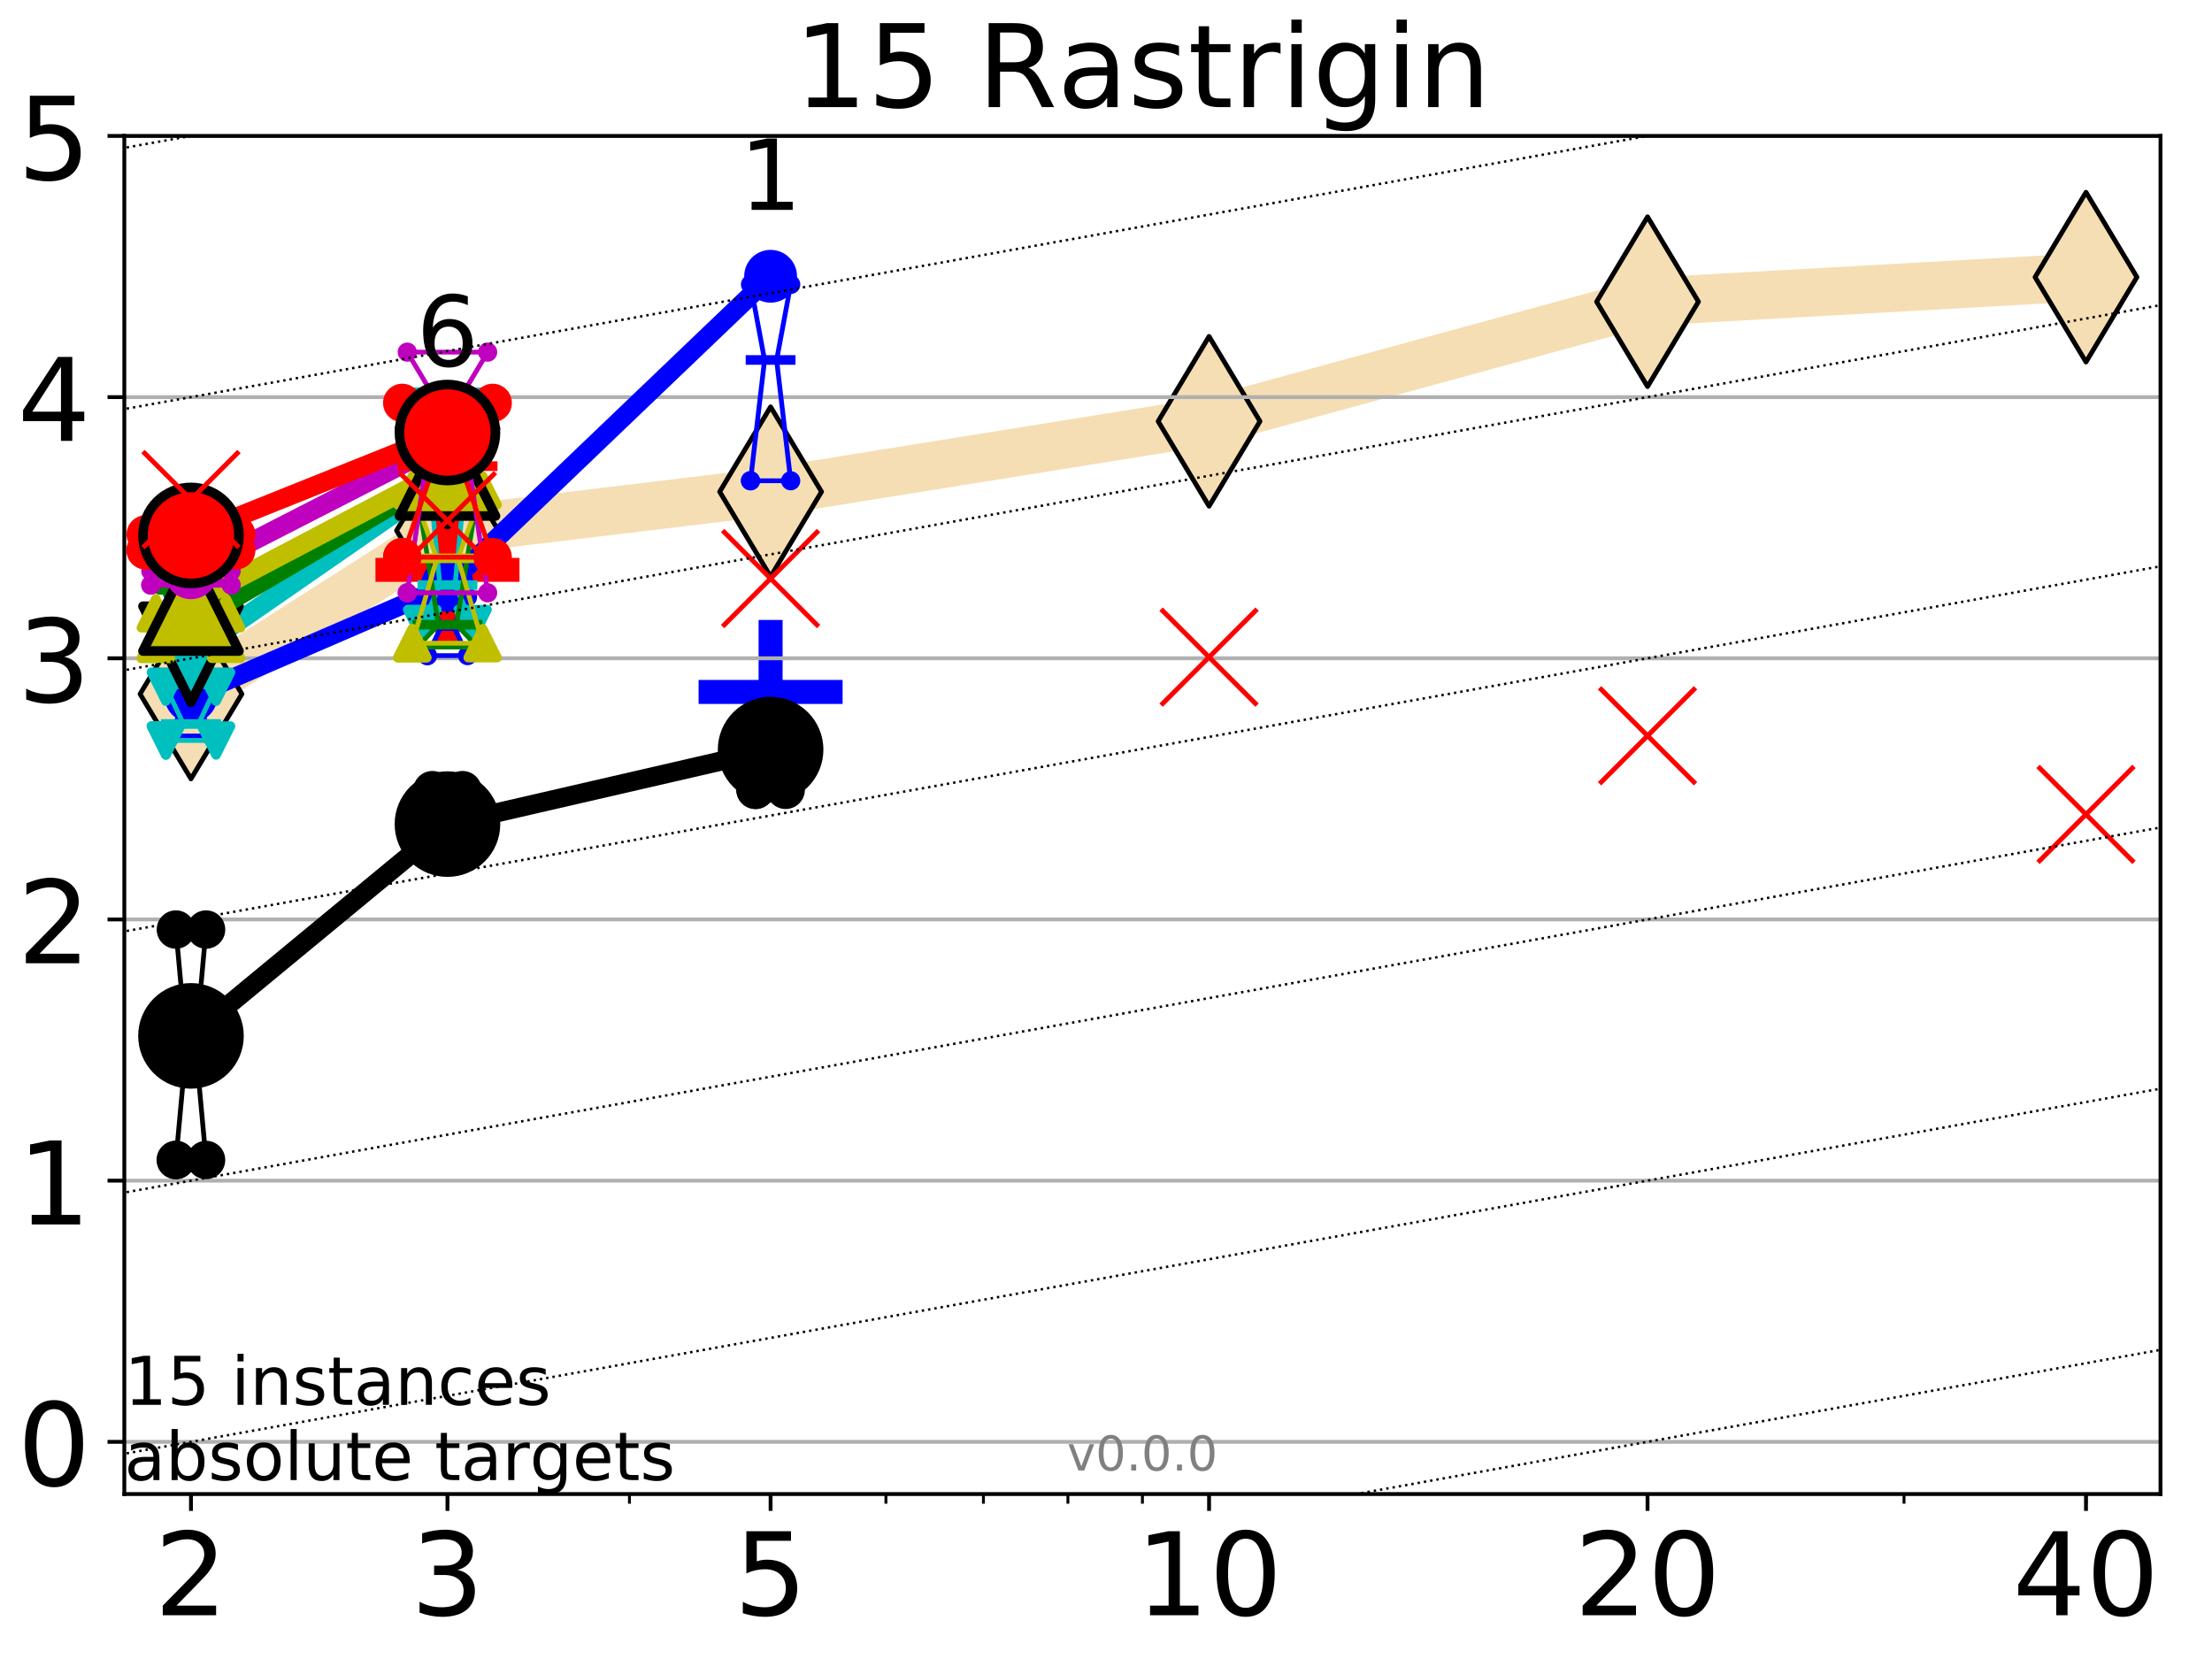 <?xml version="1.0" encoding="utf-8" standalone="no"?>
<!DOCTYPE svg PUBLIC "-//W3C//DTD SVG 1.1//EN"
  "http://www.w3.org/Graphics/SVG/1.1/DTD/svg11.dtd">
<!-- Created with matplotlib (http://matplotlib.org/) -->
<svg height="345.6pt" version="1.1" viewBox="0 0 460.8 345.6" width="460.8pt" xmlns="http://www.w3.org/2000/svg" xmlns:xlink="http://www.w3.org/1999/xlink">
 <defs>
  <style type="text/css">
*{stroke-linecap:butt;stroke-linejoin:round;}
  </style>
 </defs>
 <g id="figure_1">
  <g id="patch_1">
   <path d="M 0 345.6 
L 460.8 345.6 
L 460.8 0 
L 0 0 
z
" style="fill:#ffffff;"/>
  </g>
  <g id="axes_1">
   <g id="patch_2">
    <path d="M 25.9 311.24 
L 450.072 311.24 
L 450.072 28.32 
L 25.9 28.32 
z
" style="fill:#ffffff;"/>
   </g>
   <g id="line2d_1">
    <path clip-path="url(#p3a63990123)" d="M 39.784 144.572 
L 93.215 110.524 
L 160.53 102.438 
L 251.87 87.766 
L 343.211 62.85 
L 434.551 57.734 
" style="fill:none;stroke:#f5deb3;stroke-linecap:square;stroke-width:10;"/>
    <defs>
     <path d="M -0 17.678 
L 10.607 0 
L 0 -17.678 
L -10.607 -0 
z
" id="m86f28b757a" style="stroke:#000000;stroke-linejoin:miter;"/>
    </defs>
    <g clip-path="url(#p3a63990123)">
     <use style="fill:#f5deb3;stroke:#000000;stroke-linejoin:miter;" x="39.784" xlink:href="#m86f28b757a" y="144.572"/>
     <use style="fill:#f5deb3;stroke:#000000;stroke-linejoin:miter;" x="93.215" xlink:href="#m86f28b757a" y="110.524"/>
     <use style="fill:#f5deb3;stroke:#000000;stroke-linejoin:miter;" x="160.53" xlink:href="#m86f28b757a" y="102.438"/>
     <use style="fill:#f5deb3;stroke:#000000;stroke-linejoin:miter;" x="251.87" xlink:href="#m86f28b757a" y="87.766"/>
     <use style="fill:#f5deb3;stroke:#000000;stroke-linejoin:miter;" x="343.211" xlink:href="#m86f28b757a" y="62.85"/>
     <use style="fill:#f5deb3;stroke:#000000;stroke-linejoin:miter;" x="434.551" xlink:href="#m86f28b757a" y="57.734"/>
    </g>
   </g>
   <g id="line2d_2">
    <defs>
     <path d="M -15 0 
L 15 0 
M 0 15 
L 0 -15 
" id="m1b6cdc0366" style="stroke:#ff0000;stroke-width:5;"/>
    </defs>
    <g clip-path="url(#p3a63990123)">
     <use style="fill:#ff0000;stroke:#ff0000;stroke-width:5;" x="93.215" xlink:href="#m1b6cdc0366" y="118.714"/>
    </g>
   </g>
   <g id="line2d_3">
    <defs>
     <path d="M -15 0 
L 15 0 
M 0 15 
L 0 -15 
" id="m88638224c5" style="stroke:#0000ff;stroke-width:5;"/>
    </defs>
    <g clip-path="url(#p3a63990123)">
     <use style="fill:#0000ff;stroke:#0000ff;stroke-width:5;" x="160.53" xlink:href="#m88638224c5" y="144.148"/>
    </g>
   </g>
   <g id="matplotlib.axis_1">
    <g id="xtick_1">
     <g id="line2d_4">
      <defs>
       <path d="M 0 0 
L 0 3.5 
" id="m6d6baa2611" style="stroke:#000000;stroke-width:0.8;"/>
      </defs>
      <g>
       <use style="stroke:#000000;stroke-width:0.8;" x="39.784" xlink:href="#m6d6baa2611" y="311.24"/>
      </g>
     </g>
     <g id="text_1">
      <!-- 2 -->
      <defs>
       <path d="M 19.188 8.297 
L 53.609 8.297 
L 53.609 0 
L 7.328 0 
L 7.328 8.297 
Q 12.938 14.109 22.625 23.891 
Q 32.328 33.688 34.812 36.531 
Q 39.547 41.844 41.422 45.531 
Q 43.312 49.219 43.312 52.781 
Q 43.312 58.594 39.234 62.25 
Q 35.156 65.922 28.609 65.922 
Q 23.969 65.922 18.812 64.312 
Q 13.672 62.703 7.812 59.422 
L 7.812 69.391 
Q 13.766 71.781 18.938 73 
Q 24.125 74.219 28.422 74.219 
Q 39.75 74.219 46.484 68.547 
Q 53.219 62.891 53.219 53.422 
Q 53.219 48.922 51.531 44.891 
Q 49.859 40.875 45.406 35.406 
Q 44.188 33.984 37.641 27.219 
Q 31.109 20.453 19.188 8.297 
z
" id="DejaVuSans-32"/>
      </defs>
      <g transform="translate(32.149 336.476)scale(0.24 -0.24)">
       <use xlink:href="#DejaVuSans-32"/>
      </g>
     </g>
    </g>
    <g id="xtick_2">
     <g id="line2d_5">
      <g>
       <use style="stroke:#000000;stroke-width:0.8;" x="93.215" xlink:href="#m6d6baa2611" y="311.24"/>
      </g>
     </g>
     <g id="text_2">
      <!-- 3 -->
      <defs>
       <path d="M 40.578 39.312 
Q 47.656 37.797 51.625 33 
Q 55.609 28.219 55.609 21.188 
Q 55.609 10.406 48.188 4.484 
Q 40.766 -1.422 27.094 -1.422 
Q 22.516 -1.422 17.656 -0.516 
Q 12.797 0.391 7.625 2.203 
L 7.625 11.719 
Q 11.719 9.328 16.594 8.109 
Q 21.484 6.891 26.812 6.891 
Q 36.078 6.891 40.938 10.547 
Q 45.797 14.203 45.797 21.188 
Q 45.797 27.641 41.281 31.266 
Q 36.766 34.906 28.719 34.906 
L 20.219 34.906 
L 20.219 43.016 
L 29.109 43.016 
Q 36.375 43.016 40.234 45.922 
Q 44.094 48.828 44.094 54.297 
Q 44.094 59.906 40.109 62.906 
Q 36.141 65.922 28.719 65.922 
Q 24.656 65.922 20.016 65.031 
Q 15.375 64.156 9.812 62.312 
L 9.812 71.094 
Q 15.438 72.656 20.344 73.438 
Q 25.25 74.219 29.594 74.219 
Q 40.828 74.219 47.359 69.109 
Q 53.906 64.016 53.906 55.328 
Q 53.906 49.266 50.438 45.094 
Q 46.969 40.922 40.578 39.312 
z
" id="DejaVuSans-33"/>
      </defs>
      <g transform="translate(85.58 336.476)scale(0.24 -0.24)">
       <use xlink:href="#DejaVuSans-33"/>
      </g>
     </g>
    </g>
    <g id="xtick_3">
     <g id="line2d_6">
      <g>
       <use style="stroke:#000000;stroke-width:0.8;" x="160.53" xlink:href="#m6d6baa2611" y="311.24"/>
      </g>
     </g>
     <g id="text_3">
      <!-- 5 -->
      <defs>
       <path d="M 10.797 72.906 
L 49.516 72.906 
L 49.516 64.594 
L 19.828 64.594 
L 19.828 46.734 
Q 21.969 47.469 24.109 47.828 
Q 26.266 48.188 28.422 48.188 
Q 40.625 48.188 47.75 41.5 
Q 54.891 34.812 54.891 23.391 
Q 54.891 11.625 47.562 5.094 
Q 40.234 -1.422 26.906 -1.422 
Q 22.312 -1.422 17.547 -0.641 
Q 12.797 0.141 7.719 1.703 
L 7.719 11.625 
Q 12.109 9.234 16.797 8.062 
Q 21.484 6.891 26.703 6.891 
Q 35.156 6.891 40.078 11.328 
Q 45.016 15.766 45.016 23.391 
Q 45.016 31 40.078 35.438 
Q 35.156 39.891 26.703 39.891 
Q 22.75 39.891 18.812 39.016 
Q 14.891 38.141 10.797 36.281 
z
" id="DejaVuSans-35"/>
      </defs>
      <g transform="translate(152.895 336.476)scale(0.24 -0.24)">
       <use xlink:href="#DejaVuSans-35"/>
      </g>
     </g>
    </g>
    <g id="xtick_4">
     <g id="line2d_7">
      <g>
       <use style="stroke:#000000;stroke-width:0.8;" x="251.87" xlink:href="#m6d6baa2611" y="311.24"/>
      </g>
     </g>
     <g id="text_4">
      <!-- 10 -->
      <defs>
       <path d="M 12.406 8.297 
L 28.516 8.297 
L 28.516 63.922 
L 10.984 60.406 
L 10.984 69.391 
L 28.422 72.906 
L 38.281 72.906 
L 38.281 8.297 
L 54.391 8.297 
L 54.391 0 
L 12.406 0 
z
" id="DejaVuSans-31"/>
       <path d="M 31.781 66.406 
Q 24.172 66.406 20.328 58.906 
Q 16.5 51.422 16.5 36.375 
Q 16.5 21.391 20.328 13.891 
Q 24.172 6.391 31.781 6.391 
Q 39.453 6.391 43.281 13.891 
Q 47.125 21.391 47.125 36.375 
Q 47.125 51.422 43.281 58.906 
Q 39.453 66.406 31.781 66.406 
z
M 31.781 74.219 
Q 44.047 74.219 50.516 64.516 
Q 56.984 54.828 56.984 36.375 
Q 56.984 17.969 50.516 8.266 
Q 44.047 -1.422 31.781 -1.422 
Q 19.531 -1.422 13.062 8.266 
Q 6.594 17.969 6.594 36.375 
Q 6.594 54.828 13.062 64.516 
Q 19.531 74.219 31.781 74.219 
z
" id="DejaVuSans-30"/>
      </defs>
      <g transform="translate(236.6 336.476)scale(0.24 -0.24)">
       <use xlink:href="#DejaVuSans-31"/>
       <use x="63.623" xlink:href="#DejaVuSans-30"/>
      </g>
     </g>
    </g>
    <g id="xtick_5">
     <g id="line2d_8">
      <g>
       <use style="stroke:#000000;stroke-width:0.8;" x="343.211" xlink:href="#m6d6baa2611" y="311.24"/>
      </g>
     </g>
     <g id="text_5">
      <!-- 20 -->
      <g transform="translate(327.941 336.476)scale(0.24 -0.24)">
       <use xlink:href="#DejaVuSans-32"/>
       <use x="63.623" xlink:href="#DejaVuSans-30"/>
      </g>
     </g>
    </g>
    <g id="xtick_6">
     <g id="line2d_9">
      <g>
       <use style="stroke:#000000;stroke-width:0.8;" x="434.551" xlink:href="#m6d6baa2611" y="311.24"/>
      </g>
     </g>
     <g id="text_6">
      <!-- 40 -->
      <defs>
       <path d="M 37.797 64.312 
L 12.891 25.391 
L 37.797 25.391 
z
M 35.203 72.906 
L 47.609 72.906 
L 47.609 25.391 
L 58.016 25.391 
L 58.016 17.188 
L 47.609 17.188 
L 47.609 0 
L 37.797 0 
L 37.797 17.188 
L 4.891 17.188 
L 4.891 26.703 
z
" id="DejaVuSans-34"/>
      </defs>
      <g transform="translate(419.281 336.476)scale(0.24 -0.24)">
       <use xlink:href="#DejaVuSans-34"/>
       <use x="63.623" xlink:href="#DejaVuSans-30"/>
      </g>
     </g>
    </g>
    <g id="xtick_7">
     <g id="line2d_10">
      <defs>
       <path d="M 0 0 
L 0 2 
" id="m67cdb2e7db" style="stroke:#000000;stroke-width:0.6;"/>
      </defs>
      <g>
       <use style="stroke:#000000;stroke-width:0.6;" x="39.784" xlink:href="#m67cdb2e7db" y="311.24"/>
      </g>
     </g>
    </g>
    <g id="xtick_8">
     <g id="line2d_11">
      <g>
       <use style="stroke:#000000;stroke-width:0.6;" x="93.215" xlink:href="#m67cdb2e7db" y="311.24"/>
      </g>
     </g>
    </g>
    <g id="xtick_9">
     <g id="line2d_12">
      <g>
       <use style="stroke:#000000;stroke-width:0.6;" x="131.125" xlink:href="#m67cdb2e7db" y="311.24"/>
      </g>
     </g>
    </g>
    <g id="xtick_10">
     <g id="line2d_13">
      <g>
       <use style="stroke:#000000;stroke-width:0.6;" x="160.53" xlink:href="#m67cdb2e7db" y="311.24"/>
      </g>
     </g>
    </g>
    <g id="xtick_11">
     <g id="line2d_14">
      <g>
       <use style="stroke:#000000;stroke-width:0.6;" x="184.555" xlink:href="#m67cdb2e7db" y="311.24"/>
      </g>
     </g>
    </g>
    <g id="xtick_12">
     <g id="line2d_15">
      <g>
       <use style="stroke:#000000;stroke-width:0.6;" x="204.869" xlink:href="#m67cdb2e7db" y="311.24"/>
      </g>
     </g>
    </g>
    <g id="xtick_13">
     <g id="line2d_16">
      <g>
       <use style="stroke:#000000;stroke-width:0.6;" x="222.465" xlink:href="#m67cdb2e7db" y="311.24"/>
      </g>
     </g>
    </g>
    <g id="xtick_14">
     <g id="line2d_17">
      <g>
       <use style="stroke:#000000;stroke-width:0.6;" x="237.986" xlink:href="#m67cdb2e7db" y="311.24"/>
      </g>
     </g>
    </g>
    <g id="xtick_15">
     <g id="line2d_18">
      <g>
       <use style="stroke:#000000;stroke-width:0.6;" x="343.211" xlink:href="#m67cdb2e7db" y="311.24"/>
      </g>
     </g>
    </g>
    <g id="xtick_16">
     <g id="line2d_19">
      <g>
       <use style="stroke:#000000;stroke-width:0.6;" x="396.641" xlink:href="#m67cdb2e7db" y="311.24"/>
      </g>
     </g>
    </g>
    <g id="xtick_17">
     <g id="line2d_20">
      <g>
       <use style="stroke:#000000;stroke-width:0.6;" x="434.551" xlink:href="#m67cdb2e7db" y="311.24"/>
      </g>
     </g>
    </g>
   </g>
   <g id="matplotlib.axis_2">
    <g id="ytick_1">
     <g id="line2d_21">
      <path clip-path="url(#p3a63990123)" d="M 25.9 300.358 
L 450.072 300.358 
" style="fill:none;stroke:#b0b0b0;stroke-linecap:square;stroke-width:0.8;"/>
     </g>
     <g id="line2d_22">
      <defs>
       <path d="M 0 0 
L -3.5 0 
" id="m68c3bf9550" style="stroke:#000000;stroke-width:0.8;"/>
      </defs>
      <g>
       <use style="stroke:#000000;stroke-width:0.8;" x="25.9" xlink:href="#m68c3bf9550" y="300.358"/>
      </g>
     </g>
     <g id="text_7">
      <!-- 0 -->
      <g transform="translate(3.63 309.477)scale(0.24 -0.24)">
       <use xlink:href="#DejaVuSans-30"/>
      </g>
     </g>
    </g>
    <g id="ytick_2">
     <g id="line2d_23">
      <path clip-path="url(#p3a63990123)" d="M 25.9 245.951 
L 450.072 245.951 
" style="fill:none;stroke:#b0b0b0;stroke-linecap:square;stroke-width:0.8;"/>
     </g>
     <g id="line2d_24">
      <g>
       <use style="stroke:#000000;stroke-width:0.8;" x="25.9" xlink:href="#m68c3bf9550" y="245.951"/>
      </g>
     </g>
     <g id="text_8">
      <!-- 1 -->
      <g transform="translate(3.63 255.069)scale(0.24 -0.24)">
       <use xlink:href="#DejaVuSans-31"/>
      </g>
     </g>
    </g>
    <g id="ytick_3">
     <g id="line2d_25">
      <path clip-path="url(#p3a63990123)" d="M 25.9 191.543 
L 450.072 191.543 
" style="fill:none;stroke:#b0b0b0;stroke-linecap:square;stroke-width:0.8;"/>
     </g>
     <g id="line2d_26">
      <g>
       <use style="stroke:#000000;stroke-width:0.8;" x="25.9" xlink:href="#m68c3bf9550" y="191.543"/>
      </g>
     </g>
     <g id="text_9">
      <!-- 2 -->
      <g transform="translate(3.63 200.661)scale(0.24 -0.24)">
       <use xlink:href="#DejaVuSans-32"/>
      </g>
     </g>
    </g>
    <g id="ytick_4">
     <g id="line2d_27">
      <path clip-path="url(#p3a63990123)" d="M 25.9 137.135 
L 450.072 137.135 
" style="fill:none;stroke:#b0b0b0;stroke-linecap:square;stroke-width:0.8;"/>
     </g>
     <g id="line2d_28">
      <g>
       <use style="stroke:#000000;stroke-width:0.8;" x="25.9" xlink:href="#m68c3bf9550" y="137.135"/>
      </g>
     </g>
     <g id="text_10">
      <!-- 3 -->
      <g transform="translate(3.63 146.254)scale(0.24 -0.24)">
       <use xlink:href="#DejaVuSans-33"/>
      </g>
     </g>
    </g>
    <g id="ytick_5">
     <g id="line2d_29">
      <path clip-path="url(#p3a63990123)" d="M 25.9 82.728 
L 450.072 82.728 
" style="fill:none;stroke:#b0b0b0;stroke-linecap:square;stroke-width:0.8;"/>
     </g>
     <g id="line2d_30">
      <g>
       <use style="stroke:#000000;stroke-width:0.8;" x="25.9" xlink:href="#m68c3bf9550" y="82.728"/>
      </g>
     </g>
     <g id="text_11">
      <!-- 4 -->
      <g transform="translate(3.63 91.846)scale(0.24 -0.24)">
       <use xlink:href="#DejaVuSans-34"/>
      </g>
     </g>
    </g>
    <g id="ytick_6">
     <g id="line2d_31">
      <path clip-path="url(#p3a63990123)" d="M 25.9 28.32 
L 450.072 28.32 
" style="fill:none;stroke:#b0b0b0;stroke-linecap:square;stroke-width:0.8;"/>
     </g>
     <g id="line2d_32">
      <g>
       <use style="stroke:#000000;stroke-width:0.8;" x="25.9" xlink:href="#m68c3bf9550" y="28.32"/>
      </g>
     </g>
     <g id="text_12">
      <!-- 5 -->
      <g transform="translate(3.63 37.438)scale(0.24 -0.24)">
       <use xlink:href="#DejaVuSans-35"/>
      </g>
     </g>
    </g>
   </g>
   <g id="line2d_33">
    <path clip-path="url(#p3a63990123)" d="M 36.644 241.643 
L 38.842 217.74 
L 36.644 193.642 
L 42.924 193.642 
L 40.726 217.74 
L 42.924 241.643 
L 36.644 241.643 
" style="fill:none;stroke:#000000;stroke-linecap:square;"/>
   </g>
   <g id="line2d_34">
    <path clip-path="url(#p3a63990123)" d="M 36.644 241.643 
L 42.924 241.643 
L 42.924 193.642 
L 36.644 193.642 
L 36.644 241.643 
" style="fill:none;"/>
    <defs>
     <path d="M 0 3 
C 0.796 3 1.559 2.684 2.121 2.121 
C 2.684 1.559 3 0.796 3 0 
C 3 -0.796 2.684 -1.559 2.121 -2.121 
C 1.559 -2.684 0.796 -3 0 -3 
C -0.796 -3 -1.559 -2.684 -2.121 -2.121 
C -2.684 -1.559 -3 -0.796 -3 0 
C -3 0.796 -2.684 1.559 -2.121 2.121 
C -1.559 2.684 -0.796 3 0 3 
z
" id="m3fffabbf78" style="stroke:#000000;stroke-width:2;"/>
    </defs>
    <g clip-path="url(#p3a63990123)">
     <use style="stroke:#000000;stroke-width:2;" x="36.644" xlink:href="#m3fffabbf78" y="241.643"/>
     <use style="stroke:#000000;stroke-width:2;" x="42.924" xlink:href="#m3fffabbf78" y="241.643"/>
     <use style="stroke:#000000;stroke-width:2;" x="42.924" xlink:href="#m3fffabbf78" y="193.642"/>
     <use style="stroke:#000000;stroke-width:2;" x="36.644" xlink:href="#m3fffabbf78" y="193.642"/>
     <use style="stroke:#000000;stroke-width:2;" x="36.644" xlink:href="#m3fffabbf78" y="241.643"/>
    </g>
   </g>
   <g id="line2d_35">
    <path clip-path="url(#p3a63990123)" d="M 36.644 217.74 
L 42.924 217.74 
" style="fill:none;stroke:#000000;stroke-linecap:square;stroke-width:2;"/>
   </g>
   <g id="line2d_36">
    <path clip-path="url(#p3a63990123)" d="M 90.075 176.88 
L 92.273 175.743 
L 90.075 164.607 
L 96.355 164.607 
L 94.157 175.743 
L 96.355 176.88 
L 90.075 176.88 
" style="fill:none;stroke:#000000;stroke-linecap:square;"/>
   </g>
   <g id="line2d_37">
    <path clip-path="url(#p3a63990123)" d="M 90.075 176.88 
L 96.355 176.88 
L 96.355 164.607 
L 90.075 164.607 
L 90.075 176.88 
" style="fill:none;"/>
    <g clip-path="url(#p3a63990123)">
     <use style="stroke:#000000;stroke-width:2;" x="90.075" xlink:href="#m3fffabbf78" y="176.88"/>
     <use style="stroke:#000000;stroke-width:2;" x="96.355" xlink:href="#m3fffabbf78" y="176.88"/>
     <use style="stroke:#000000;stroke-width:2;" x="96.355" xlink:href="#m3fffabbf78" y="164.607"/>
     <use style="stroke:#000000;stroke-width:2;" x="90.075" xlink:href="#m3fffabbf78" y="164.607"/>
     <use style="stroke:#000000;stroke-width:2;" x="90.075" xlink:href="#m3fffabbf78" y="176.88"/>
    </g>
   </g>
   <g id="line2d_38">
    <path clip-path="url(#p3a63990123)" d="M 90.075 175.743 
L 96.355 175.743 
" style="fill:none;stroke:#000000;stroke-linecap:square;stroke-width:2;"/>
   </g>
   <g id="line2d_39">
    <path clip-path="url(#p3a63990123)" d="M 157.39 164.536 
L 159.588 156.204 
L 157.39 153.789 
L 163.669 153.789 
L 161.472 156.204 
L 163.669 164.536 
L 157.39 164.536 
" style="fill:none;stroke:#000000;stroke-linecap:square;"/>
   </g>
   <g id="line2d_40">
    <path clip-path="url(#p3a63990123)" d="M 157.39 164.536 
L 163.669 164.536 
L 163.669 153.789 
L 157.39 153.789 
L 157.39 164.536 
" style="fill:none;"/>
    <g clip-path="url(#p3a63990123)">
     <use style="stroke:#000000;stroke-width:2;" x="157.39" xlink:href="#m3fffabbf78" y="164.536"/>
     <use style="stroke:#000000;stroke-width:2;" x="163.669" xlink:href="#m3fffabbf78" y="164.536"/>
     <use style="stroke:#000000;stroke-width:2;" x="163.669" xlink:href="#m3fffabbf78" y="153.789"/>
     <use style="stroke:#000000;stroke-width:2;" x="157.39" xlink:href="#m3fffabbf78" y="153.789"/>
     <use style="stroke:#000000;stroke-width:2;" x="157.39" xlink:href="#m3fffabbf78" y="164.536"/>
    </g>
   </g>
   <g id="line2d_41">
    <path clip-path="url(#p3a63990123)" d="M 157.39 156.204 
L 163.669 156.204 
" style="fill:none;stroke:#000000;stroke-linecap:square;stroke-width:2;"/>
   </g>
   <g id="line2d_42">
    <path clip-path="url(#p3a63990123)" d="M 39.784 215.793 
L 93.215 171.674 
" style="fill:none;stroke:#000000;stroke-linecap:square;stroke-width:4;"/>
   </g>
   <g id="line2d_43">
    <path clip-path="url(#p3a63990123)" d="M 93.215 171.674 
L 160.53 156.161 
" style="fill:none;stroke:#000000;stroke-linecap:square;stroke-width:4;"/>
   </g>
   <g id="line2d_44">
    <path clip-path="url(#p3a63990123)" d="M 39.784 215.793 
L 93.215 171.674 
L 160.53 156.161 
" style="fill:none;"/>
    <defs>
     <path d="M 0 10 
C 2.652 10 5.196 8.946 7.071 7.071 
C 8.946 5.196 10 2.652 10 0 
C 10 -2.652 8.946 -5.196 7.071 -7.071 
C 5.196 -8.946 2.652 -10 0 -10 
C -2.652 -10 -5.196 -8.946 -7.071 -7.071 
C -8.946 -5.196 -10 -2.652 -10 0 
C -10 2.652 -8.946 5.196 -7.071 7.071 
C -5.196 8.946 -2.652 10 0 10 
z
" id="mef29dc9686" style="stroke:#000000;stroke-width:2;"/>
    </defs>
    <g clip-path="url(#p3a63990123)">
     <use style="stroke:#000000;stroke-width:2;" x="39.784" xlink:href="#mef29dc9686" y="215.793"/>
     <use style="stroke:#000000;stroke-width:2;" x="93.215" xlink:href="#mef29dc9686" y="171.674"/>
     <use style="stroke:#000000;stroke-width:2;" x="160.53" xlink:href="#mef29dc9686" y="156.161"/>
    </g>
   </g>
   <g id="line2d_45">
    <path clip-path="url(#p3a63990123)" d="M 35.597 153.325 
L 38.528 145.673 
L 35.597 141.638 
L 43.971 141.638 
L 41.04 145.673 
L 43.971 153.325 
L 35.597 153.325 
" style="fill:none;stroke:#0000ff;stroke-linecap:square;"/>
   </g>
   <g id="line2d_46">
    <path clip-path="url(#p3a63990123)" d="M 35.597 153.325 
L 43.971 153.325 
L 43.971 141.638 
L 35.597 141.638 
L 35.597 153.325 
" style="fill:none;"/>
    <defs>
     <path d="M 0 1.5 
C 0.398 1.5 0.779 1.342 1.061 1.061 
C 1.342 0.779 1.5 0.398 1.5 0 
C 1.5 -0.398 1.342 -0.779 1.061 -1.061 
C 0.779 -1.342 0.398 -1.5 0 -1.5 
C -0.398 -1.5 -0.779 -1.342 -1.061 -1.061 
C -1.342 -0.779 -1.5 -0.398 -1.5 0 
C -1.5 0.398 -1.342 0.779 -1.061 1.061 
C -0.779 1.342 -0.398 1.5 0 1.5 
z
" id="m865b8218fc" style="stroke:#0000ff;"/>
    </defs>
    <g clip-path="url(#p3a63990123)">
     <use style="fill:#0000ff;stroke:#0000ff;" x="35.597" xlink:href="#m865b8218fc" y="153.325"/>
     <use style="fill:#0000ff;stroke:#0000ff;" x="43.971" xlink:href="#m865b8218fc" y="153.325"/>
     <use style="fill:#0000ff;stroke:#0000ff;" x="43.971" xlink:href="#m865b8218fc" y="141.638"/>
     <use style="fill:#0000ff;stroke:#0000ff;" x="35.597" xlink:href="#m865b8218fc" y="141.638"/>
     <use style="fill:#0000ff;stroke:#0000ff;" x="35.597" xlink:href="#m865b8218fc" y="153.325"/>
    </g>
   </g>
   <g id="line2d_47">
    <path clip-path="url(#p3a63990123)" d="M 35.597 145.673 
L 43.971 145.673 
" style="fill:none;stroke:#0000ff;stroke-linecap:square;stroke-width:2;"/>
   </g>
   <g id="line2d_48">
    <path clip-path="url(#p3a63990123)" d="M 89.028 136.575 
L 91.959 130.43 
L 89.028 124.376 
L 97.401 124.376 
L 94.471 130.43 
L 97.401 136.575 
L 89.028 136.575 
" style="fill:none;stroke:#0000ff;stroke-linecap:square;"/>
   </g>
   <g id="line2d_49">
    <path clip-path="url(#p3a63990123)" d="M 89.028 136.575 
L 97.401 136.575 
L 97.401 124.376 
L 89.028 124.376 
L 89.028 136.575 
" style="fill:none;"/>
    <g clip-path="url(#p3a63990123)">
     <use style="fill:#0000ff;stroke:#0000ff;" x="89.028" xlink:href="#m865b8218fc" y="136.575"/>
     <use style="fill:#0000ff;stroke:#0000ff;" x="97.401" xlink:href="#m865b8218fc" y="136.575"/>
     <use style="fill:#0000ff;stroke:#0000ff;" x="97.401" xlink:href="#m865b8218fc" y="124.376"/>
     <use style="fill:#0000ff;stroke:#0000ff;" x="89.028" xlink:href="#m865b8218fc" y="124.376"/>
     <use style="fill:#0000ff;stroke:#0000ff;" x="89.028" xlink:href="#m865b8218fc" y="136.575"/>
    </g>
   </g>
   <g id="line2d_50">
    <path clip-path="url(#p3a63990123)" d="M 89.028 130.43 
L 97.401 130.43 
" style="fill:none;stroke:#0000ff;stroke-linecap:square;stroke-width:2;"/>
   </g>
   <g id="line2d_51">
    <path clip-path="url(#p3a63990123)" d="M 156.343 100.152 
L 159.274 74.99 
L 156.343 59.253 
L 164.716 59.253 
L 161.786 74.99 
L 164.716 100.152 
L 156.343 100.152 
" style="fill:none;stroke:#0000ff;stroke-linecap:square;"/>
   </g>
   <g id="line2d_52">
    <path clip-path="url(#p3a63990123)" d="M 156.343 100.152 
L 164.716 100.152 
L 164.716 59.253 
L 156.343 59.253 
L 156.343 100.152 
" style="fill:none;"/>
    <g clip-path="url(#p3a63990123)">
     <use style="fill:#0000ff;stroke:#0000ff;" x="156.343" xlink:href="#m865b8218fc" y="100.152"/>
     <use style="fill:#0000ff;stroke:#0000ff;" x="164.716" xlink:href="#m865b8218fc" y="100.152"/>
     <use style="fill:#0000ff;stroke:#0000ff;" x="164.716" xlink:href="#m865b8218fc" y="59.253"/>
     <use style="fill:#0000ff;stroke:#0000ff;" x="156.343" xlink:href="#m865b8218fc" y="59.253"/>
     <use style="fill:#0000ff;stroke:#0000ff;" x="156.343" xlink:href="#m865b8218fc" y="100.152"/>
    </g>
   </g>
   <g id="line2d_53">
    <path clip-path="url(#p3a63990123)" d="M 156.343 74.99 
L 164.716 74.99 
" style="fill:none;stroke:#0000ff;stroke-linecap:square;stroke-width:2;"/>
   </g>
   <g id="line2d_54">
    <path clip-path="url(#p3a63990123)" d="M 39.784 145.02 
L 93.215 121.947 
" style="fill:none;stroke:#0000ff;stroke-linecap:square;stroke-width:4;"/>
   </g>
   <g id="line2d_55">
    <path clip-path="url(#p3a63990123)" d="M 93.215 121.947 
L 160.53 57.549 
" style="fill:none;stroke:#0000ff;stroke-linecap:square;stroke-width:4;"/>
   </g>
   <g id="line2d_56">
    <path clip-path="url(#p3a63990123)" d="M 39.784 145.02 
L 93.215 121.947 
L 160.53 57.549 
" style="fill:none;"/>
    <defs>
     <path d="M 0 5 
C 1.326 5 2.598 4.473 3.536 3.536 
C 4.473 2.598 5 1.326 5 0 
C 5 -1.326 4.473 -2.598 3.536 -3.536 
C 2.598 -4.473 1.326 -5 0 -5 
C -1.326 -5 -2.598 -4.473 -3.536 -3.536 
C -4.473 -2.598 -5 -1.326 -5 0 
C -5 1.326 -4.473 2.598 -3.536 3.536 
C -2.598 4.473 -1.326 5 0 5 
z
" id="mf407d12930" style="stroke:#0000ff;"/>
    </defs>
    <g clip-path="url(#p3a63990123)">
     <use style="fill:#0000ff;stroke:#0000ff;" x="39.784" xlink:href="#mf407d12930" y="145.02"/>
     <use style="fill:#0000ff;stroke:#0000ff;" x="93.215" xlink:href="#mf407d12930" y="121.947"/>
     <use style="fill:#0000ff;stroke:#0000ff;" x="160.53" xlink:href="#mf407d12930" y="57.549"/>
    </g>
   </g>
   <g id="line2d_57">
    <path clip-path="url(#p3a63990123)" d="M 34.551 154.258 
L 38.214 150.815 
L 34.551 143.052 
L 45.017 143.052 
L 41.354 150.815 
L 45.017 154.258 
L 34.551 154.258 
" style="fill:none;stroke:#00bfbf;stroke-linecap:square;"/>
   </g>
   <g id="line2d_58">
    <path clip-path="url(#p3a63990123)" d="M 34.551 154.258 
L 45.017 154.258 
L 45.017 143.052 
L 34.551 143.052 
L 34.551 154.258 
" style="fill:none;"/>
    <defs>
     <path d="M -0 3 
L 3 -3 
L -3 -3 
z
" id="m9d460120fb" style="stroke:#00bfbf;stroke-linejoin:miter;stroke-width:2;"/>
    </defs>
    <g clip-path="url(#p3a63990123)">
     <use style="fill:#00bfbf;stroke:#00bfbf;stroke-linejoin:miter;stroke-width:2;" x="34.551" xlink:href="#m9d460120fb" y="154.258"/>
     <use style="fill:#00bfbf;stroke:#00bfbf;stroke-linejoin:miter;stroke-width:2;" x="45.017" xlink:href="#m9d460120fb" y="154.258"/>
     <use style="fill:#00bfbf;stroke:#00bfbf;stroke-linejoin:miter;stroke-width:2;" x="45.017" xlink:href="#m9d460120fb" y="143.052"/>
     <use style="fill:#00bfbf;stroke:#00bfbf;stroke-linejoin:miter;stroke-width:2;" x="34.551" xlink:href="#m9d460120fb" y="143.052"/>
     <use style="fill:#00bfbf;stroke:#00bfbf;stroke-linejoin:miter;stroke-width:2;" x="34.551" xlink:href="#m9d460120fb" y="154.258"/>
    </g>
   </g>
   <g id="line2d_59">
    <path clip-path="url(#p3a63990123)" d="M 34.551 150.815 
L 45.017 150.815 
" style="fill:none;stroke:#00bfbf;stroke-linecap:square;stroke-width:2;"/>
   </g>
   <g id="line2d_60">
    <path clip-path="url(#p3a63990123)" d="M 87.982 130.009 
L 91.645 121.874 
L 87.982 84.705 
L 98.448 84.705 
L 94.785 121.874 
L 98.448 130.009 
L 87.982 130.009 
" style="fill:none;stroke:#00bfbf;stroke-linecap:square;"/>
   </g>
   <g id="line2d_61">
    <path clip-path="url(#p3a63990123)" d="M 87.982 130.009 
L 98.448 130.009 
L 98.448 84.705 
L 87.982 84.705 
L 87.982 130.009 
" style="fill:none;"/>
    <g clip-path="url(#p3a63990123)">
     <use style="fill:#00bfbf;stroke:#00bfbf;stroke-linejoin:miter;stroke-width:2;" x="87.982" xlink:href="#m9d460120fb" y="130.009"/>
     <use style="fill:#00bfbf;stroke:#00bfbf;stroke-linejoin:miter;stroke-width:2;" x="98.448" xlink:href="#m9d460120fb" y="130.009"/>
     <use style="fill:#00bfbf;stroke:#00bfbf;stroke-linejoin:miter;stroke-width:2;" x="98.448" xlink:href="#m9d460120fb" y="84.705"/>
     <use style="fill:#00bfbf;stroke:#00bfbf;stroke-linejoin:miter;stroke-width:2;" x="87.982" xlink:href="#m9d460120fb" y="84.705"/>
     <use style="fill:#00bfbf;stroke:#00bfbf;stroke-linejoin:miter;stroke-width:2;" x="87.982" xlink:href="#m9d460120fb" y="130.009"/>
    </g>
   </g>
   <g id="line2d_62">
    <path clip-path="url(#p3a63990123)" d="M 87.982 121.874 
L 98.448 121.874 
" style="fill:none;stroke:#00bfbf;stroke-linecap:square;stroke-width:2;"/>
   </g>
   <g id="line2d_63">
    <path clip-path="url(#p3a63990123)" d="M 39.784 136.287 
L 93.215 99.281 
" style="fill:none;stroke:#00bfbf;stroke-linecap:square;stroke-width:4;"/>
   </g>
   <g id="line2d_64">
    <path clip-path="url(#p3a63990123)" d="M 39.784 136.287 
L 93.215 99.281 
" style="fill:none;"/>
    <defs>
     <path d="M -0 10 
L 10 -10 
L -10 -10 
z
" id="mb932d716d1" style="stroke:#000000;stroke-linejoin:miter;stroke-width:2;"/>
    </defs>
    <g clip-path="url(#p3a63990123)">
     <use style="fill:#00bfbf;stroke:#000000;stroke-linejoin:miter;stroke-width:2;" x="39.784" xlink:href="#mb932d716d1" y="136.287"/>
     <use style="fill:#00bfbf;stroke:#000000;stroke-linejoin:miter;stroke-width:2;" x="93.215" xlink:href="#mb932d716d1" y="99.281"/>
    </g>
   </g>
   <g id="line2d_65">
    <path clip-path="url(#p3a63990123)" d="M 33.504 134.122 
L 37.9 130.904 
L 33.504 121.913 
L 46.064 121.913 
L 41.668 130.904 
L 46.064 134.122 
L 33.504 134.122 
" style="fill:none;stroke:#008000;stroke-linecap:square;"/>
   </g>
   <g id="line2d_66">
    <path clip-path="url(#p3a63990123)" d="M 33.504 134.122 
L 46.064 134.122 
L 46.064 121.913 
L 33.504 121.913 
L 33.504 134.122 
" style="fill:none;"/>
    <defs>
     <path d="M 0 1.5 
C 0.398 1.5 0.779 1.342 1.061 1.061 
C 1.342 0.779 1.5 0.398 1.5 0 
C 1.5 -0.398 1.342 -0.779 1.061 -1.061 
C 0.779 -1.342 0.398 -1.5 0 -1.5 
C -0.398 -1.5 -0.779 -1.342 -1.061 -1.061 
C -1.342 -0.779 -1.5 -0.398 -1.5 0 
C -1.5 0.398 -1.342 0.779 -1.061 1.061 
C -0.779 1.342 -0.398 1.5 0 1.5 
z
" id="mb54d4b2a25" style="stroke:#008000;"/>
    </defs>
    <g clip-path="url(#p3a63990123)">
     <use style="fill:#008000;stroke:#008000;" x="33.504" xlink:href="#mb54d4b2a25" y="134.122"/>
     <use style="fill:#008000;stroke:#008000;" x="46.064" xlink:href="#mb54d4b2a25" y="134.122"/>
     <use style="fill:#008000;stroke:#008000;" x="46.064" xlink:href="#mb54d4b2a25" y="121.913"/>
     <use style="fill:#008000;stroke:#008000;" x="33.504" xlink:href="#mb54d4b2a25" y="121.913"/>
     <use style="fill:#008000;stroke:#008000;" x="33.504" xlink:href="#mb54d4b2a25" y="134.122"/>
    </g>
   </g>
   <g id="line2d_67">
    <path clip-path="url(#p3a63990123)" d="M 33.504 130.904 
L 46.064 130.904 
" style="fill:none;stroke:#008000;stroke-linecap:square;stroke-width:2;"/>
   </g>
   <g id="line2d_68">
    <path clip-path="url(#p3a63990123)" d="M 86.935 134.79 
L 91.331 130.141 
L 86.935 102.913 
L 99.495 102.913 
L 95.099 130.141 
L 99.495 134.79 
L 86.935 134.79 
" style="fill:none;stroke:#008000;stroke-linecap:square;"/>
   </g>
   <g id="line2d_69">
    <path clip-path="url(#p3a63990123)" d="M 86.935 134.79 
L 99.495 134.79 
L 99.495 102.913 
L 86.935 102.913 
L 86.935 134.79 
" style="fill:none;"/>
    <g clip-path="url(#p3a63990123)">
     <use style="fill:#008000;stroke:#008000;" x="86.935" xlink:href="#mb54d4b2a25" y="134.79"/>
     <use style="fill:#008000;stroke:#008000;" x="99.495" xlink:href="#mb54d4b2a25" y="134.79"/>
     <use style="fill:#008000;stroke:#008000;" x="99.495" xlink:href="#mb54d4b2a25" y="102.913"/>
     <use style="fill:#008000;stroke:#008000;" x="86.935" xlink:href="#mb54d4b2a25" y="102.913"/>
     <use style="fill:#008000;stroke:#008000;" x="86.935" xlink:href="#mb54d4b2a25" y="134.79"/>
    </g>
   </g>
   <g id="line2d_70">
    <path clip-path="url(#p3a63990123)" d="M 86.935 130.141 
L 99.495 130.141 
" style="fill:none;stroke:#008000;stroke-linecap:square;stroke-width:2;"/>
   </g>
   <g id="line2d_71">
    <path clip-path="url(#p3a63990123)" d="M 39.784 129.971 
L 93.215 98.443 
" style="fill:none;stroke:#008000;stroke-linecap:square;stroke-width:4;"/>
   </g>
   <g id="line2d_72">
    <path clip-path="url(#p3a63990123)" d="M 39.784 129.971 
L 93.215 98.443 
" style="fill:none;"/>
    <defs>
     <path d="M 0 5 
C 1.326 5 2.598 4.473 3.536 3.536 
C 4.473 2.598 5 1.326 5 0 
C 5 -1.326 4.473 -2.598 3.536 -3.536 
C 2.598 -4.473 1.326 -5 0 -5 
C -1.326 -5 -2.598 -4.473 -3.536 -3.536 
C -4.473 -2.598 -5 -1.326 -5 0 
C -5 1.326 -4.473 2.598 -3.536 3.536 
C -2.598 4.473 -1.326 5 0 5 
z
" id="m5637d3f5ff" style="stroke:#008000;"/>
    </defs>
    <g clip-path="url(#p3a63990123)">
     <use style="fill:#008000;stroke:#008000;" x="39.784" xlink:href="#m5637d3f5ff" y="129.971"/>
     <use style="fill:#008000;stroke:#008000;" x="93.215" xlink:href="#m5637d3f5ff" y="98.443"/>
    </g>
   </g>
   <g id="line2d_73">
    <path clip-path="url(#p3a63990123)" d="M 32.458 134.122 
L 37.586 129.303 
L 32.458 127.768 
L 47.11 127.768 
L 41.982 129.303 
L 47.11 134.122 
L 32.458 134.122 
" style="fill:none;stroke:#bfbf00;stroke-linecap:square;"/>
   </g>
   <g id="line2d_74">
    <path clip-path="url(#p3a63990123)" d="M 32.458 134.122 
L 47.11 134.122 
L 47.11 127.768 
L 32.458 127.768 
L 32.458 134.122 
" style="fill:none;"/>
    <defs>
     <path d="M 0 -3 
L -3 3 
L 3 3 
z
" id="m60c8bfa699" style="stroke:#bfbf00;stroke-linejoin:miter;stroke-width:2;"/>
    </defs>
    <g clip-path="url(#p3a63990123)">
     <use style="fill:#bfbf00;stroke:#bfbf00;stroke-linejoin:miter;stroke-width:2;" x="32.458" xlink:href="#m60c8bfa699" y="134.122"/>
     <use style="fill:#bfbf00;stroke:#bfbf00;stroke-linejoin:miter;stroke-width:2;" x="47.11" xlink:href="#m60c8bfa699" y="134.122"/>
     <use style="fill:#bfbf00;stroke:#bfbf00;stroke-linejoin:miter;stroke-width:2;" x="47.11" xlink:href="#m60c8bfa699" y="127.768"/>
     <use style="fill:#bfbf00;stroke:#bfbf00;stroke-linejoin:miter;stroke-width:2;" x="32.458" xlink:href="#m60c8bfa699" y="127.768"/>
     <use style="fill:#bfbf00;stroke:#bfbf00;stroke-linejoin:miter;stroke-width:2;" x="32.458" xlink:href="#m60c8bfa699" y="134.122"/>
    </g>
   </g>
   <g id="line2d_75">
    <path clip-path="url(#p3a63990123)" d="M 32.458 129.303 
L 47.11 129.303 
" style="fill:none;stroke:#bfbf00;stroke-linecap:square;stroke-width:2;"/>
   </g>
   <g id="line2d_76">
    <path clip-path="url(#p3a63990123)" d="M 85.888 133.991 
L 91.017 116.315 
L 85.888 102.157 
L 100.541 102.157 
L 95.413 116.315 
L 100.541 133.991 
L 85.888 133.991 
" style="fill:none;stroke:#bfbf00;stroke-linecap:square;"/>
   </g>
   <g id="line2d_77">
    <path clip-path="url(#p3a63990123)" d="M 85.888 133.991 
L 100.541 133.991 
L 100.541 102.157 
L 85.888 102.157 
L 85.888 133.991 
" style="fill:none;"/>
    <g clip-path="url(#p3a63990123)">
     <use style="fill:#bfbf00;stroke:#bfbf00;stroke-linejoin:miter;stroke-width:2;" x="85.888" xlink:href="#m60c8bfa699" y="133.991"/>
     <use style="fill:#bfbf00;stroke:#bfbf00;stroke-linejoin:miter;stroke-width:2;" x="100.541" xlink:href="#m60c8bfa699" y="133.991"/>
     <use style="fill:#bfbf00;stroke:#bfbf00;stroke-linejoin:miter;stroke-width:2;" x="100.541" xlink:href="#m60c8bfa699" y="102.157"/>
     <use style="fill:#bfbf00;stroke:#bfbf00;stroke-linejoin:miter;stroke-width:2;" x="85.888" xlink:href="#m60c8bfa699" y="102.157"/>
     <use style="fill:#bfbf00;stroke:#bfbf00;stroke-linejoin:miter;stroke-width:2;" x="85.888" xlink:href="#m60c8bfa699" y="133.991"/>
    </g>
   </g>
   <g id="line2d_78">
    <path clip-path="url(#p3a63990123)" d="M 85.888 116.315 
L 100.541 116.315 
" style="fill:none;stroke:#bfbf00;stroke-linecap:square;stroke-width:2;"/>
   </g>
   <g id="line2d_79">
    <path clip-path="url(#p3a63990123)" d="M 39.784 125.614 
L 93.215 97.495 
" style="fill:none;stroke:#bfbf00;stroke-linecap:square;stroke-width:4;"/>
   </g>
   <g id="line2d_80">
    <path clip-path="url(#p3a63990123)" d="M 39.784 125.614 
L 93.215 97.495 
" style="fill:none;"/>
    <defs>
     <path d="M 0 -10 
L -10 10 
L 10 10 
z
" id="m5c5d0bf67a" style="stroke:#000000;stroke-linejoin:miter;stroke-width:2;"/>
    </defs>
    <g clip-path="url(#p3a63990123)">
     <use style="fill:#bfbf00;stroke:#000000;stroke-linejoin:miter;stroke-width:2;" x="39.784" xlink:href="#m5c5d0bf67a" y="125.614"/>
     <use style="fill:#bfbf00;stroke:#000000;stroke-linejoin:miter;stroke-width:2;" x="93.215" xlink:href="#m5c5d0bf67a" y="97.495"/>
    </g>
   </g>
   <g id="line2d_81">
    <path clip-path="url(#p3a63990123)" d="M 31.411 121.876 
L 37.272 121.419 
L 31.411 118.928 
L 48.157 118.928 
L 42.296 121.419 
L 48.157 121.876 
L 31.411 121.876 
" style="fill:none;stroke:#bf00bf;stroke-linecap:square;"/>
   </g>
   <g id="line2d_82">
    <path clip-path="url(#p3a63990123)" d="M 31.411 121.876 
L 48.157 121.876 
L 48.157 118.928 
L 31.411 118.928 
L 31.411 121.876 
" style="fill:none;"/>
    <defs>
     <path d="M 0 1.5 
C 0.398 1.5 0.779 1.342 1.061 1.061 
C 1.342 0.779 1.5 0.398 1.5 0 
C 1.5 -0.398 1.342 -0.779 1.061 -1.061 
C 0.779 -1.342 0.398 -1.5 0 -1.5 
C -0.398 -1.5 -0.779 -1.342 -1.061 -1.061 
C -1.342 -0.779 -1.5 -0.398 -1.5 0 
C -1.5 0.398 -1.342 0.779 -1.061 1.061 
C -0.779 1.342 -0.398 1.5 0 1.5 
z
" id="m55a9097eb2" style="stroke:#bf00bf;"/>
    </defs>
    <g clip-path="url(#p3a63990123)">
     <use style="fill:#bf00bf;stroke:#bf00bf;" x="31.411" xlink:href="#m55a9097eb2" y="121.876"/>
     <use style="fill:#bf00bf;stroke:#bf00bf;" x="48.157" xlink:href="#m55a9097eb2" y="121.876"/>
     <use style="fill:#bf00bf;stroke:#bf00bf;" x="48.157" xlink:href="#m55a9097eb2" y="118.928"/>
     <use style="fill:#bf00bf;stroke:#bf00bf;" x="31.411" xlink:href="#m55a9097eb2" y="118.928"/>
     <use style="fill:#bf00bf;stroke:#bf00bf;" x="31.411" xlink:href="#m55a9097eb2" y="121.876"/>
    </g>
   </g>
   <g id="line2d_83">
    <path clip-path="url(#p3a63990123)" d="M 31.411 121.419 
L 48.157 121.419 
" style="fill:none;stroke:#bf00bf;stroke-linecap:square;stroke-width:2;"/>
   </g>
   <g id="line2d_84">
    <path clip-path="url(#p3a63990123)" d="M 84.842 123.493 
L 90.703 83.162 
L 84.842 73.355 
L 101.588 73.355 
L 95.727 83.162 
L 101.588 123.493 
L 84.842 123.493 
" style="fill:none;stroke:#bf00bf;stroke-linecap:square;"/>
   </g>
   <g id="line2d_85">
    <path clip-path="url(#p3a63990123)" d="M 84.842 123.493 
L 101.588 123.493 
L 101.588 73.355 
L 84.842 73.355 
L 84.842 123.493 
" style="fill:none;"/>
    <g clip-path="url(#p3a63990123)">
     <use style="fill:#bf00bf;stroke:#bf00bf;" x="84.842" xlink:href="#m55a9097eb2" y="123.493"/>
     <use style="fill:#bf00bf;stroke:#bf00bf;" x="101.588" xlink:href="#m55a9097eb2" y="123.493"/>
     <use style="fill:#bf00bf;stroke:#bf00bf;" x="101.588" xlink:href="#m55a9097eb2" y="73.355"/>
     <use style="fill:#bf00bf;stroke:#bf00bf;" x="84.842" xlink:href="#m55a9097eb2" y="73.355"/>
     <use style="fill:#bf00bf;stroke:#bf00bf;" x="84.842" xlink:href="#m55a9097eb2" y="123.493"/>
    </g>
   </g>
   <g id="line2d_86">
    <path clip-path="url(#p3a63990123)" d="M 84.842 83.162 
L 101.588 83.162 
" style="fill:none;stroke:#bf00bf;stroke-linecap:square;stroke-width:2;"/>
   </g>
   <g id="line2d_87">
    <path clip-path="url(#p3a63990123)" d="M 39.784 119.319 
L 93.215 91.951 
" style="fill:none;stroke:#bf00bf;stroke-linecap:square;stroke-width:4;"/>
   </g>
   <g id="line2d_88">
    <path clip-path="url(#p3a63990123)" d="M 39.784 119.319 
L 93.215 91.951 
" style="fill:none;"/>
    <defs>
     <path d="M 0 5 
C 1.326 5 2.598 4.473 3.536 3.536 
C 4.473 2.598 5 1.326 5 0 
C 5 -1.326 4.473 -2.598 3.536 -3.536 
C 2.598 -4.473 1.326 -5 0 -5 
C -1.326 -5 -2.598 -4.473 -3.536 -3.536 
C -4.473 -2.598 -5 -1.326 -5 0 
C -5 1.326 -4.473 2.598 -3.536 3.536 
C -2.598 4.473 -1.326 5 0 5 
z
" id="m4f0dc5f05e" style="stroke:#bf00bf;"/>
    </defs>
    <g clip-path="url(#p3a63990123)">
     <use style="fill:#bf00bf;stroke:#bf00bf;" x="39.784" xlink:href="#m4f0dc5f05e" y="119.319"/>
     <use style="fill:#bf00bf;stroke:#bf00bf;" x="93.215" xlink:href="#m4f0dc5f05e" y="91.951"/>
    </g>
   </g>
   <g id="line2d_89">
    <path clip-path="url(#p3a63990123)" d="M 30.364 114.63 
L 36.958 112.086 
L 30.364 111.322 
L 49.204 111.322 
L 42.61 112.086 
L 49.204 114.63 
L 30.364 114.63 
" style="fill:none;stroke:#ff0000;stroke-linecap:square;"/>
   </g>
   <g id="line2d_90">
    <path clip-path="url(#p3a63990123)" d="M 30.364 114.63 
L 49.204 114.63 
L 49.204 111.322 
L 30.364 111.322 
L 30.364 114.63 
" style="fill:none;"/>
    <defs>
     <path d="M 0 3 
C 0.796 3 1.559 2.684 2.121 2.121 
C 2.684 1.559 3 0.796 3 0 
C 3 -0.796 2.684 -1.559 2.121 -2.121 
C 1.559 -2.684 0.796 -3 0 -3 
C -0.796 -3 -1.559 -2.684 -2.121 -2.121 
C -2.684 -1.559 -3 -0.796 -3 0 
C -3 0.796 -2.684 1.559 -2.121 2.121 
C -1.559 2.684 -0.796 3 0 3 
z
" id="mac5c75e570" style="stroke:#ff0000;stroke-width:2;"/>
    </defs>
    <g clip-path="url(#p3a63990123)">
     <use style="fill:#ff0000;stroke:#ff0000;stroke-width:2;" x="30.364" xlink:href="#mac5c75e570" y="114.63"/>
     <use style="fill:#ff0000;stroke:#ff0000;stroke-width:2;" x="49.204" xlink:href="#mac5c75e570" y="114.63"/>
     <use style="fill:#ff0000;stroke:#ff0000;stroke-width:2;" x="49.204" xlink:href="#mac5c75e570" y="111.322"/>
     <use style="fill:#ff0000;stroke:#ff0000;stroke-width:2;" x="30.364" xlink:href="#mac5c75e570" y="111.322"/>
     <use style="fill:#ff0000;stroke:#ff0000;stroke-width:2;" x="30.364" xlink:href="#mac5c75e570" y="114.63"/>
    </g>
   </g>
   <g id="line2d_91">
    <path clip-path="url(#p3a63990123)" d="M 30.364 112.086 
L 49.204 112.086 
" style="fill:none;stroke:#ff0000;stroke-linecap:square;stroke-width:2;"/>
   </g>
   <g id="line2d_92">
    <path clip-path="url(#p3a63990123)" d="M 83.795 116.075 
L 90.389 97.11 
L 83.795 83.937 
L 102.635 83.937 
L 96.041 97.11 
L 102.635 116.075 
L 83.795 116.075 
" style="fill:none;stroke:#ff0000;stroke-linecap:square;"/>
   </g>
   <g id="line2d_93">
    <path clip-path="url(#p3a63990123)" d="M 83.795 116.075 
L 102.635 116.075 
L 102.635 83.937 
L 83.795 83.937 
L 83.795 116.075 
" style="fill:none;"/>
    <g clip-path="url(#p3a63990123)">
     <use style="fill:#ff0000;stroke:#ff0000;stroke-width:2;" x="83.795" xlink:href="#mac5c75e570" y="116.075"/>
     <use style="fill:#ff0000;stroke:#ff0000;stroke-width:2;" x="102.635" xlink:href="#mac5c75e570" y="116.075"/>
     <use style="fill:#ff0000;stroke:#ff0000;stroke-width:2;" x="102.635" xlink:href="#mac5c75e570" y="83.937"/>
     <use style="fill:#ff0000;stroke:#ff0000;stroke-width:2;" x="83.795" xlink:href="#mac5c75e570" y="83.937"/>
     <use style="fill:#ff0000;stroke:#ff0000;stroke-width:2;" x="83.795" xlink:href="#mac5c75e570" y="116.075"/>
    </g>
   </g>
   <g id="line2d_94">
    <path clip-path="url(#p3a63990123)" d="M 83.795 97.11 
L 102.635 97.11 
" style="fill:none;stroke:#ff0000;stroke-linecap:square;stroke-width:2;"/>
   </g>
   <g id="line2d_95">
    <path clip-path="url(#p3a63990123)" d="M 39.784 111.539 
L 93.215 90.104 
" style="fill:none;stroke:#ff0000;stroke-linecap:square;stroke-width:4;"/>
   </g>
   <g id="line2d_96">
    <path clip-path="url(#p3a63990123)" d="M 39.784 111.539 
L 93.215 90.104 
" style="fill:none;"/>
    <defs>
     <path d="M 0 10 
C 2.652 10 5.196 8.946 7.071 7.071 
C 8.946 5.196 10 2.652 10 0 
C 10 -2.652 8.946 -5.196 7.071 -7.071 
C 5.196 -8.946 2.652 -10 0 -10 
C -2.652 -10 -5.196 -8.946 -7.071 -7.071 
C -8.946 -5.196 -10 -2.652 -10 0 
C -10 2.652 -8.946 5.196 -7.071 7.071 
C -5.196 8.946 -2.652 10 0 10 
z
" id="m79e4b3748c" style="stroke:#000000;stroke-width:2;"/>
    </defs>
    <g clip-path="url(#p3a63990123)">
     <use style="fill:#ff0000;stroke:#000000;stroke-width:2;" x="39.784" xlink:href="#m79e4b3748c" y="111.539"/>
     <use style="fill:#ff0000;stroke:#000000;stroke-width:2;" x="93.215" xlink:href="#m79e4b3748c" y="90.104"/>
    </g>
   </g>
   <g id="line2d_97"/>
   <g id="line2d_98"/>
   <g id="line2d_99"/>
   <g id="line2d_100"/>
   <g id="line2d_101"/>
   <g id="line2d_102"/>
   <g id="line2d_103"/>
   <g id="line2d_104">
    <defs>
     <path d="M -10 10 
L 10 -10 
M -10 -10 
L 10 10 
" id="m9bd444d329" style="stroke:#ff0000;"/>
    </defs>
    <g clip-path="url(#p3a63990123)">
     <use style="fill:#ff0000;stroke:#ff0000;" x="39.784" xlink:href="#m9bd444d329" y="104.059"/>
     <use style="fill:#ff0000;stroke:#ff0000;" x="93.215" xlink:href="#m9bd444d329" y="108.449"/>
     <use style="fill:#ff0000;stroke:#ff0000;" x="160.53" xlink:href="#m9bd444d329" y="120.52"/>
     <use style="fill:#ff0000;stroke:#ff0000;" x="251.87" xlink:href="#m9bd444d329" y="136.898"/>
     <use style="fill:#ff0000;stroke:#ff0000;" x="343.211" xlink:href="#m9bd444d329" y="153.276"/>
     <use style="fill:#ff0000;stroke:#ff0000;" x="434.551" xlink:href="#m9bd444d329" y="169.655"/>
    </g>
   </g>
   <g id="line2d_105">
    <path clip-path="url(#p3a63990123)" d="M 85.326 346.6 
L 461.8 279.094 
" style="fill:none;stroke:#000000;stroke-dasharray:0.5,0.825;stroke-dashoffset:0;stroke-width:0.5;"/>
   </g>
   <g id="line2d_106">
    <path clip-path="url(#p3a63990123)" d="M -1 307.671 
L 461.8 224.686 
" style="fill:none;stroke:#000000;stroke-dasharray:0.5,0.825;stroke-dashoffset:0;stroke-width:0.5;"/>
   </g>
   <g id="line2d_107">
    <path clip-path="url(#p3a63990123)" d="M -1 253.264 
L 461.8 170.279 
" style="fill:none;stroke:#000000;stroke-dasharray:0.5,0.825;stroke-dashoffset:0;stroke-width:0.5;"/>
   </g>
   <g id="line2d_108">
    <path clip-path="url(#p3a63990123)" d="M -1 198.856 
L 461.8 115.871 
" style="fill:none;stroke:#000000;stroke-dasharray:0.5,0.825;stroke-dashoffset:0;stroke-width:0.5;"/>
   </g>
   <g id="line2d_109">
    <path clip-path="url(#p3a63990123)" d="M -1 144.448 
L 461.8 61.463 
" style="fill:none;stroke:#000000;stroke-dasharray:0.5,0.825;stroke-dashoffset:0;stroke-width:0.5;"/>
   </g>
   <g id="line2d_110">
    <path clip-path="url(#p3a63990123)" d="M -1 90.041 
L 461.8 7.056 
" style="fill:none;stroke:#000000;stroke-dasharray:0.5,0.825;stroke-dashoffset:0;stroke-width:0.5;"/>
   </g>
   <g id="line2d_111">
    <path clip-path="url(#p3a63990123)" d="M -1 35.633 
L 203.299 -1 
" style="fill:none;stroke:#000000;stroke-dasharray:0.5,0.825;stroke-dashoffset:0;stroke-width:0.5;"/>
   </g>
   <g id="line2d_112">
    <path clip-path="url(#p3a63990123)" style="fill:none;stroke:#000000;stroke-dasharray:0.5,0.825;stroke-dashoffset:0;stroke-width:0.5;"/>
   </g>
   <g id="line2d_113">
    <path clip-path="url(#p3a63990123)" style="fill:none;stroke:#000000;stroke-dasharray:0.5,0.825;stroke-dashoffset:0;stroke-width:0.5;"/>
   </g>
   <g id="patch_3">
    <path d="M 25.9 311.24 
L 25.9 28.32 
" style="fill:none;stroke:#000000;stroke-linecap:square;stroke-linejoin:miter;stroke-width:0.8;"/>
   </g>
   <g id="patch_4">
    <path d="M 450.072 311.24 
L 450.072 28.32 
" style="fill:none;stroke:#000000;stroke-linecap:square;stroke-linejoin:miter;stroke-width:0.8;"/>
   </g>
   <g id="patch_5">
    <path d="M 25.9 311.24 
L 450.072 311.24 
" style="fill:none;stroke:#000000;stroke-linecap:square;stroke-linejoin:miter;stroke-width:0.8;"/>
   </g>
   <g id="patch_6">
    <path d="M 25.9 28.32 
L 450.072 28.32 
" style="fill:none;stroke:#000000;stroke-linecap:square;stroke-linejoin:miter;stroke-width:0.8;"/>
   </g>
   <g id="text_13">
    <!-- 6 -->
    <defs>
     <path d="M 33.016 40.375 
Q 26.375 40.375 22.484 35.828 
Q 18.609 31.297 18.609 23.391 
Q 18.609 15.531 22.484 10.953 
Q 26.375 6.391 33.016 6.391 
Q 39.656 6.391 43.531 10.953 
Q 47.406 15.531 47.406 23.391 
Q 47.406 31.297 43.531 35.828 
Q 39.656 40.375 33.016 40.375 
z
M 52.594 71.297 
L 52.594 62.312 
Q 48.875 64.062 45.094 64.984 
Q 41.312 65.922 37.594 65.922 
Q 27.828 65.922 22.672 59.328 
Q 17.531 52.734 16.797 39.406 
Q 19.672 43.656 24.016 45.922 
Q 28.375 48.188 33.594 48.188 
Q 44.578 48.188 50.953 41.516 
Q 57.328 34.859 57.328 23.391 
Q 57.328 12.156 50.688 5.359 
Q 44.047 -1.422 33.016 -1.422 
Q 20.359 -1.422 13.672 8.266 
Q 6.984 17.969 6.984 36.375 
Q 6.984 53.656 15.188 63.938 
Q 23.391 74.219 37.203 74.219 
Q 40.922 74.219 44.703 73.484 
Q 48.484 72.75 52.594 71.297 
z
" id="DejaVuSans-36"/>
    </defs>
    <g transform="translate(86.725 76.281)scale(0.204 -0.204)">
     <use xlink:href="#DejaVuSans-36"/>
    </g>
   </g>
   <g id="text_14">
    <!-- 1 -->
    <g transform="translate(154.04 43.725)scale(0.204 -0.204)">
     <use xlink:href="#DejaVuSans-31"/>
    </g>
   </g>
   <g id="text_15">
    <!-- 15 instances -->
    <defs>
     <path id="DejaVuSans-20"/>
     <path d="M 9.422 54.688 
L 18.406 54.688 
L 18.406 0 
L 9.422 0 
z
M 9.422 75.984 
L 18.406 75.984 
L 18.406 64.594 
L 9.422 64.594 
z
" id="DejaVuSans-69"/>
     <path d="M 54.891 33.016 
L 54.891 0 
L 45.906 0 
L 45.906 32.719 
Q 45.906 40.484 42.875 44.328 
Q 39.844 48.188 33.797 48.188 
Q 26.516 48.188 22.312 43.547 
Q 18.109 38.922 18.109 30.906 
L 18.109 0 
L 9.078 0 
L 9.078 54.688 
L 18.109 54.688 
L 18.109 46.188 
Q 21.344 51.125 25.703 53.562 
Q 30.078 56 35.797 56 
Q 45.219 56 50.047 50.172 
Q 54.891 44.344 54.891 33.016 
z
" id="DejaVuSans-6e"/>
     <path d="M 44.281 53.078 
L 44.281 44.578 
Q 40.484 46.531 36.375 47.5 
Q 32.281 48.484 27.875 48.484 
Q 21.188 48.484 17.844 46.438 
Q 14.5 44.391 14.5 40.281 
Q 14.5 37.156 16.891 35.375 
Q 19.281 33.594 26.516 31.984 
L 29.594 31.297 
Q 39.156 29.25 43.188 25.516 
Q 47.219 21.781 47.219 15.094 
Q 47.219 7.469 41.188 3.016 
Q 35.156 -1.422 24.609 -1.422 
Q 20.219 -1.422 15.453 -0.562 
Q 10.688 0.297 5.422 2 
L 5.422 11.281 
Q 10.406 8.688 15.234 7.391 
Q 20.062 6.109 24.812 6.109 
Q 31.156 6.109 34.562 8.281 
Q 37.984 10.453 37.984 14.406 
Q 37.984 18.062 35.516 20.016 
Q 33.062 21.969 24.703 23.781 
L 21.578 24.516 
Q 13.234 26.266 9.516 29.906 
Q 5.812 33.547 5.812 39.891 
Q 5.812 47.609 11.281 51.797 
Q 16.75 56 26.812 56 
Q 31.781 56 36.172 55.266 
Q 40.578 54.547 44.281 53.078 
z
" id="DejaVuSans-73"/>
     <path d="M 18.312 70.219 
L 18.312 54.688 
L 36.812 54.688 
L 36.812 47.703 
L 18.312 47.703 
L 18.312 18.016 
Q 18.312 11.328 20.141 9.422 
Q 21.969 7.516 27.594 7.516 
L 36.812 7.516 
L 36.812 0 
L 27.594 0 
Q 17.188 0 13.234 3.875 
Q 9.281 7.766 9.281 18.016 
L 9.281 47.703 
L 2.688 47.703 
L 2.688 54.688 
L 9.281 54.688 
L 9.281 70.219 
z
" id="DejaVuSans-74"/>
     <path d="M 34.281 27.484 
Q 23.391 27.484 19.188 25 
Q 14.984 22.516 14.984 16.5 
Q 14.984 11.719 18.141 8.906 
Q 21.297 6.109 26.703 6.109 
Q 34.188 6.109 38.703 11.406 
Q 43.219 16.703 43.219 25.484 
L 43.219 27.484 
z
M 52.203 31.203 
L 52.203 0 
L 43.219 0 
L 43.219 8.297 
Q 40.141 3.328 35.547 0.953 
Q 30.953 -1.422 24.312 -1.422 
Q 15.922 -1.422 10.953 3.297 
Q 6 8.016 6 15.922 
Q 6 25.141 12.172 29.828 
Q 18.359 34.516 30.609 34.516 
L 43.219 34.516 
L 43.219 35.406 
Q 43.219 41.609 39.141 45 
Q 35.062 48.391 27.688 48.391 
Q 23 48.391 18.547 47.266 
Q 14.109 46.141 10.016 43.891 
L 10.016 52.203 
Q 14.938 54.109 19.578 55.047 
Q 24.219 56 28.609 56 
Q 40.484 56 46.344 49.844 
Q 52.203 43.703 52.203 31.203 
z
" id="DejaVuSans-61"/>
     <path d="M 48.781 52.594 
L 48.781 44.188 
Q 44.969 46.297 41.141 47.344 
Q 37.312 48.391 33.406 48.391 
Q 24.656 48.391 19.812 42.844 
Q 14.984 37.312 14.984 27.297 
Q 14.984 17.281 19.812 11.734 
Q 24.656 6.203 33.406 6.203 
Q 37.312 6.203 41.141 7.25 
Q 44.969 8.297 48.781 10.406 
L 48.781 2.094 
Q 45.016 0.344 40.984 -0.531 
Q 36.969 -1.422 32.422 -1.422 
Q 20.062 -1.422 12.781 6.344 
Q 5.516 14.109 5.516 27.297 
Q 5.516 40.672 12.859 48.328 
Q 20.219 56 33.016 56 
Q 37.156 56 41.109 55.141 
Q 45.062 54.297 48.781 52.594 
z
" id="DejaVuSans-63"/>
     <path d="M 56.203 29.594 
L 56.203 25.203 
L 14.891 25.203 
Q 15.484 15.922 20.484 11.062 
Q 25.484 6.203 34.422 6.203 
Q 39.594 6.203 44.453 7.469 
Q 49.312 8.734 54.109 11.281 
L 54.109 2.781 
Q 49.266 0.734 44.188 -0.344 
Q 39.109 -1.422 33.891 -1.422 
Q 20.797 -1.422 13.156 6.188 
Q 5.516 13.812 5.516 26.812 
Q 5.516 40.234 12.766 48.109 
Q 20.016 56 32.328 56 
Q 43.359 56 49.781 48.891 
Q 56.203 41.797 56.203 29.594 
z
M 47.219 32.234 
Q 47.125 39.594 43.094 43.984 
Q 39.062 48.391 32.422 48.391 
Q 24.906 48.391 20.391 44.141 
Q 15.875 39.891 15.188 32.172 
z
" id="DejaVuSans-65"/>
    </defs>
    <g transform="translate(25.9 292.651)scale(0.14 -0.14)">
     <use xlink:href="#DejaVuSans-31"/>
     <use x="63.623" xlink:href="#DejaVuSans-35"/>
     <use x="127.246" xlink:href="#DejaVuSans-20"/>
     <use x="159.033" xlink:href="#DejaVuSans-69"/>
     <use x="186.816" xlink:href="#DejaVuSans-6e"/>
     <use x="250.195" xlink:href="#DejaVuSans-73"/>
     <use x="302.295" xlink:href="#DejaVuSans-74"/>
     <use x="341.504" xlink:href="#DejaVuSans-61"/>
     <use x="402.783" xlink:href="#DejaVuSans-6e"/>
     <use x="466.162" xlink:href="#DejaVuSans-63"/>
     <use x="521.143" xlink:href="#DejaVuSans-65"/>
     <use x="582.666" xlink:href="#DejaVuSans-73"/>
    </g>
    <!-- absolute targets -->
    <defs>
     <path d="M 48.688 27.297 
Q 48.688 37.203 44.609 42.844 
Q 40.531 48.484 33.406 48.484 
Q 26.266 48.484 22.188 42.844 
Q 18.109 37.203 18.109 27.297 
Q 18.109 17.391 22.188 11.75 
Q 26.266 6.109 33.406 6.109 
Q 40.531 6.109 44.609 11.75 
Q 48.688 17.391 48.688 27.297 
z
M 18.109 46.391 
Q 20.953 51.266 25.266 53.625 
Q 29.594 56 35.594 56 
Q 45.562 56 51.781 48.094 
Q 58.016 40.188 58.016 27.297 
Q 58.016 14.406 51.781 6.484 
Q 45.562 -1.422 35.594 -1.422 
Q 29.594 -1.422 25.266 0.953 
Q 20.953 3.328 18.109 8.203 
L 18.109 0 
L 9.078 0 
L 9.078 75.984 
L 18.109 75.984 
z
" id="DejaVuSans-62"/>
     <path d="M 30.609 48.391 
Q 23.391 48.391 19.188 42.75 
Q 14.984 37.109 14.984 27.297 
Q 14.984 17.484 19.156 11.844 
Q 23.344 6.203 30.609 6.203 
Q 37.797 6.203 41.984 11.859 
Q 46.188 17.531 46.188 27.297 
Q 46.188 37.016 41.984 42.703 
Q 37.797 48.391 30.609 48.391 
z
M 30.609 56 
Q 42.328 56 49.016 48.375 
Q 55.719 40.766 55.719 27.297 
Q 55.719 13.875 49.016 6.219 
Q 42.328 -1.422 30.609 -1.422 
Q 18.844 -1.422 12.172 6.219 
Q 5.516 13.875 5.516 27.297 
Q 5.516 40.766 12.172 48.375 
Q 18.844 56 30.609 56 
z
" id="DejaVuSans-6f"/>
     <path d="M 9.422 75.984 
L 18.406 75.984 
L 18.406 0 
L 9.422 0 
z
" id="DejaVuSans-6c"/>
     <path d="M 8.5 21.578 
L 8.5 54.688 
L 17.484 54.688 
L 17.484 21.922 
Q 17.484 14.156 20.5 10.266 
Q 23.531 6.391 29.594 6.391 
Q 36.859 6.391 41.078 11.031 
Q 45.312 15.672 45.312 23.688 
L 45.312 54.688 
L 54.297 54.688 
L 54.297 0 
L 45.312 0 
L 45.312 8.406 
Q 42.047 3.422 37.719 1 
Q 33.406 -1.422 27.688 -1.422 
Q 18.266 -1.422 13.375 4.438 
Q 8.5 10.297 8.5 21.578 
z
M 31.109 56 
z
" id="DejaVuSans-75"/>
     <path d="M 41.109 46.297 
Q 39.594 47.172 37.812 47.578 
Q 36.031 48 33.891 48 
Q 26.266 48 22.188 43.047 
Q 18.109 38.094 18.109 28.812 
L 18.109 0 
L 9.078 0 
L 9.078 54.688 
L 18.109 54.688 
L 18.109 46.188 
Q 20.953 51.172 25.484 53.578 
Q 30.031 56 36.531 56 
Q 37.453 56 38.578 55.875 
Q 39.703 55.766 41.062 55.516 
z
" id="DejaVuSans-72"/>
     <path d="M 45.406 27.984 
Q 45.406 37.75 41.375 43.109 
Q 37.359 48.484 30.078 48.484 
Q 22.859 48.484 18.828 43.109 
Q 14.797 37.75 14.797 27.984 
Q 14.797 18.266 18.828 12.891 
Q 22.859 7.516 30.078 7.516 
Q 37.359 7.516 41.375 12.891 
Q 45.406 18.266 45.406 27.984 
z
M 54.391 6.781 
Q 54.391 -7.172 48.188 -13.984 
Q 42 -20.797 29.203 -20.797 
Q 24.469 -20.797 20.266 -20.094 
Q 16.062 -19.391 12.109 -17.922 
L 12.109 -9.188 
Q 16.062 -11.328 19.922 -12.344 
Q 23.781 -13.375 27.781 -13.375 
Q 36.625 -13.375 41.016 -8.766 
Q 45.406 -4.156 45.406 5.172 
L 45.406 9.625 
Q 42.625 4.781 38.281 2.391 
Q 33.938 0 27.875 0 
Q 17.828 0 11.672 7.656 
Q 5.516 15.328 5.516 27.984 
Q 5.516 40.672 11.672 48.328 
Q 17.828 56 27.875 56 
Q 33.938 56 38.281 53.609 
Q 42.625 51.219 45.406 46.391 
L 45.406 54.688 
L 54.391 54.688 
z
" id="DejaVuSans-67"/>
    </defs>
    <g transform="translate(25.9 308.328)scale(0.14 -0.14)">
     <use xlink:href="#DejaVuSans-61"/>
     <use x="61.279" xlink:href="#DejaVuSans-62"/>
     <use x="124.756" xlink:href="#DejaVuSans-73"/>
     <use x="176.855" xlink:href="#DejaVuSans-6f"/>
     <use x="238.037" xlink:href="#DejaVuSans-6c"/>
     <use x="265.82" xlink:href="#DejaVuSans-75"/>
     <use x="329.199" xlink:href="#DejaVuSans-74"/>
     <use x="368.408" xlink:href="#DejaVuSans-65"/>
     <use x="429.932" xlink:href="#DejaVuSans-20"/>
     <use x="461.719" xlink:href="#DejaVuSans-74"/>
     <use x="500.928" xlink:href="#DejaVuSans-61"/>
     <use x="562.207" xlink:href="#DejaVuSans-72"/>
     <use x="603.305" xlink:href="#DejaVuSans-67"/>
     <use x="666.781" xlink:href="#DejaVuSans-65"/>
     <use x="728.305" xlink:href="#DejaVuSans-74"/>
     <use x="767.514" xlink:href="#DejaVuSans-73"/>
    </g>
   </g>
   <g id="text_16">
    <!-- v0.0.0 -->
    <defs>
     <path d="M 2.984 54.688 
L 12.5 54.688 
L 29.594 8.797 
L 46.688 54.688 
L 56.203 54.688 
L 35.688 0 
L 23.484 0 
z
" id="DejaVuSans-76"/>
     <path d="M 10.688 12.406 
L 21 12.406 
L 21 0 
L 10.688 0 
z
" id="DejaVuSans-2e"/>
    </defs>
    <g style="fill:#808080;" transform="translate(222.305 306.331)scale(0.1 -0.1)">
     <use xlink:href="#DejaVuSans-76"/>
     <use x="59.18" xlink:href="#DejaVuSans-30"/>
     <use x="122.803" xlink:href="#DejaVuSans-2e"/>
     <use x="154.59" xlink:href="#DejaVuSans-30"/>
     <use x="218.213" xlink:href="#DejaVuSans-2e"/>
     <use x="250" xlink:href="#DejaVuSans-30"/>
    </g>
   </g>
   <g id="text_17">
    <!-- 15 Rastrigin -->
    <defs>
     <path d="M 44.391 34.188 
Q 47.562 33.109 50.562 29.594 
Q 53.562 26.078 56.594 19.922 
L 66.609 0 
L 56 0 
L 46.688 18.703 
Q 43.062 26.031 39.672 28.422 
Q 36.281 30.812 30.422 30.812 
L 19.672 30.812 
L 19.672 0 
L 9.812 0 
L 9.812 72.906 
L 32.078 72.906 
Q 44.578 72.906 50.734 67.672 
Q 56.891 62.453 56.891 51.906 
Q 56.891 45.016 53.688 40.469 
Q 50.484 35.938 44.391 34.188 
z
M 19.672 64.797 
L 19.672 38.922 
L 32.078 38.922 
Q 39.203 38.922 42.844 42.219 
Q 46.484 45.516 46.484 51.906 
Q 46.484 58.297 42.844 61.547 
Q 39.203 64.797 32.078 64.797 
z
" id="DejaVuSans-52"/>
    </defs>
    <g transform="translate(165.435 22.32)scale(0.24 -0.24)">
     <use xlink:href="#DejaVuSans-31"/>
     <use x="63.623" xlink:href="#DejaVuSans-35"/>
     <use x="127.246" xlink:href="#DejaVuSans-20"/>
     <use x="159.033" xlink:href="#DejaVuSans-52"/>
     <use x="228.484" xlink:href="#DejaVuSans-61"/>
     <use x="289.764" xlink:href="#DejaVuSans-73"/>
     <use x="341.863" xlink:href="#DejaVuSans-74"/>
     <use x="381.072" xlink:href="#DejaVuSans-72"/>
     <use x="422.186" xlink:href="#DejaVuSans-69"/>
     <use x="449.969" xlink:href="#DejaVuSans-67"/>
     <use x="513.445" xlink:href="#DejaVuSans-69"/>
     <use x="541.229" xlink:href="#DejaVuSans-6e"/>
    </g>
   </g>
  </g>
 </g>
 <defs>
  <clipPath id="p3a63990123">
   <rect height="282.92" width="424.172" x="25.9" y="28.32"/>
  </clipPath>
 </defs>
</svg>
